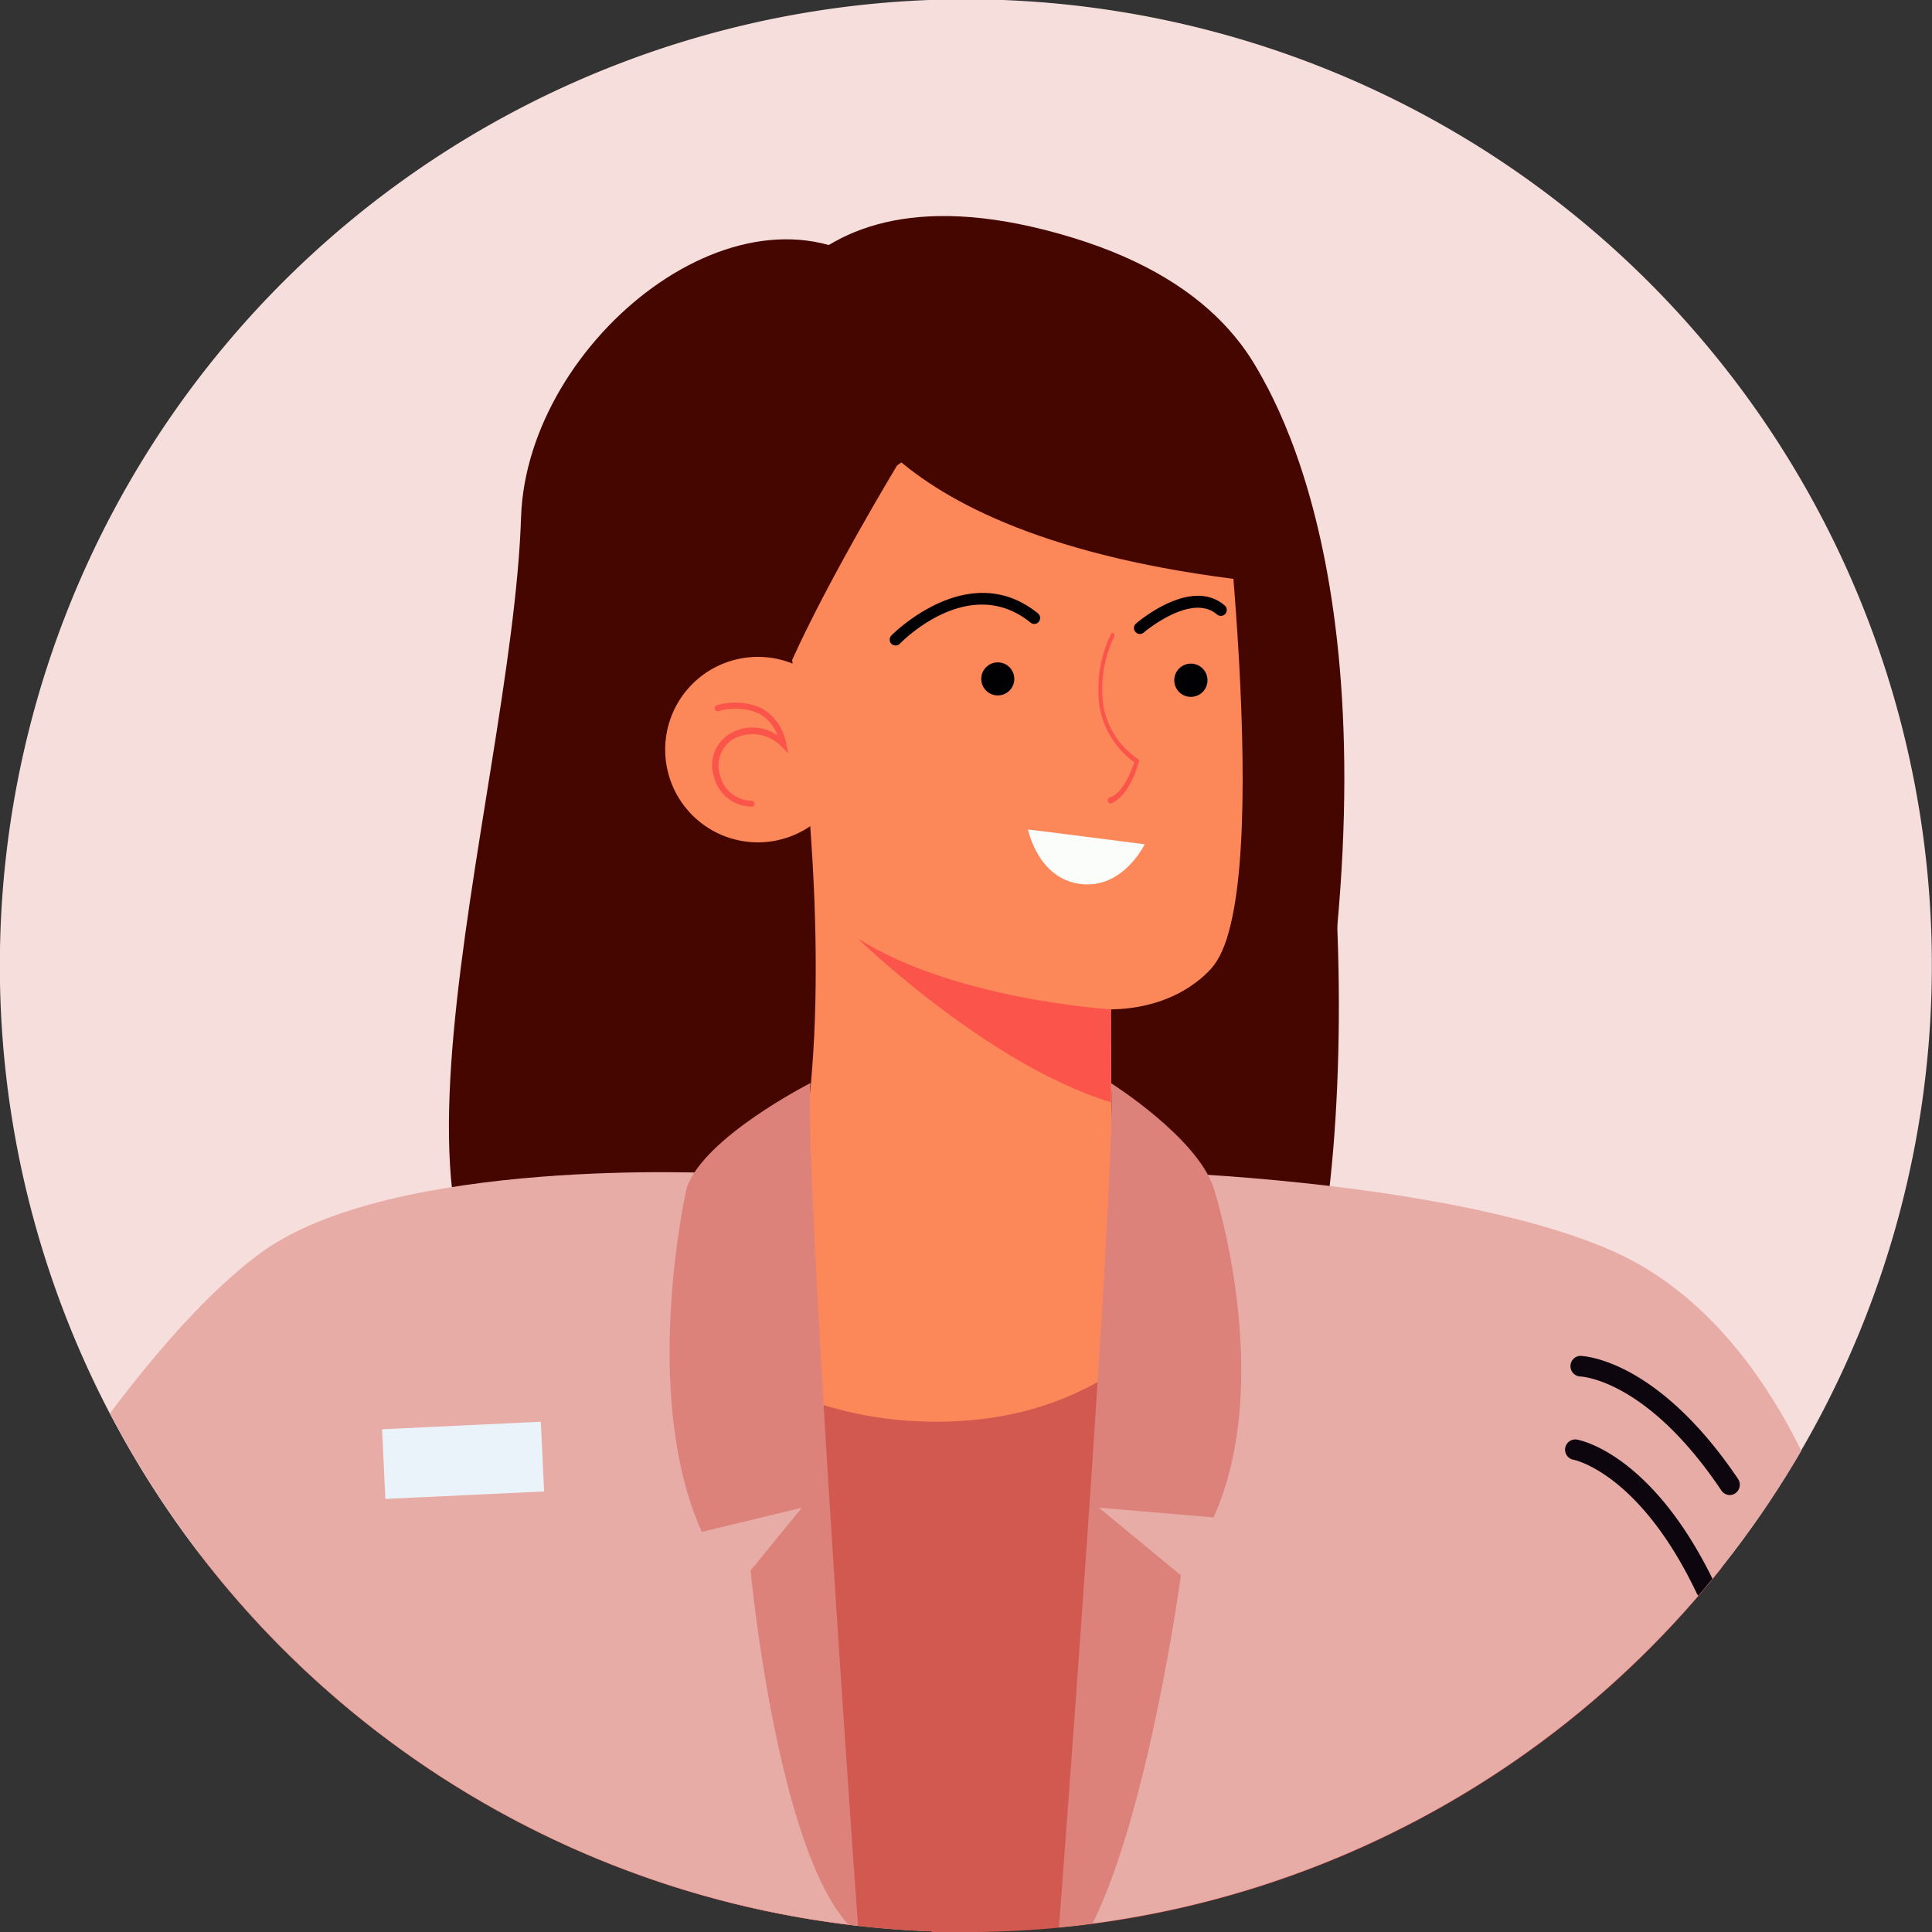 <svg id="Calque_1" data-name="Calque 1" xmlns="http://www.w3.org/2000/svg" xmlns:xlink="http://www.w3.org/1999/xlink" viewBox="0 0 200 200"><rect x="0" y="0" width="200" height="200" fill="#333333" stroke="none"/><defs><style>.cls-1{fill:none;}.cls-2{fill:#f6dedc;}.cls-3{fill:#450600;}.cls-4{fill:#fc8759;}.cls-5{fill:#fb554b;}.cls-6{fill:#010103;}.cls-7{fill:#fbfdfa;}.cls-8{fill:#d1594f;}.cls-9{clip-path:url(#clip-path);}.cls-10{fill:#e8aca7;}.cls-11{fill:#dc827b;}.cls-12{fill:#ebf3fa;}.cls-13{fill:#0d060e;}</style><clipPath id="clip-path"><circle class="cls-1" cx="100" cy="100" r="99.98"/></clipPath></defs><path class="cls-2" d="M0,98.22a100,100,0,0,0,96.41,101.7l1.78,0,.77,0a100.47,100.47,0,0,0,12-.59l1.12-.13c.68-.08,1.35-.16,2-.26a99.93,99.93,0,0,0,61.72-33.81c.49-.58,1-1.16,1.47-1.75l.76-.93A100,100,0,1,0,0,98.22Z"/><path class="cls-3" d="M123,56s-6.57,50.81-14.19,51.18,4.18,60.23,24.85,31.38c7.25-10.11,8.12-77.09-8.47-91.72S123,56,123,56Z"/><path class="cls-4" d="M126,43.22s6.14,48.22-.31,56.66c0,0-3.16,4.5-10.68,4.61l.09,28.28-33.92-4.49.3-80.41s10-19.71,10-18.89S126,43.22,126,43.22Z"/><path class="cls-5" d="M114.9,83.16c-.1,0-.19-.09-.21-.24s0-.33.17-.36c1.41-.42,2.3-2.86,2.56-3.65a9,9,0,0,1-3.6-5.82A13.09,13.09,0,0,1,115,65.65c.07-.14.2-.17.3-.07a.38.38,0,0,1,0,.42,12.58,12.58,0,0,0-1.09,7,8.46,8.46,0,0,0,3.55,5.55l.17.12-.07.26c0,.15-1,3.71-3,4.28C114.93,83.16,114.92,83.17,114.9,83.16Z"/><path class="cls-5" d="M115,114.11l0-9.62s-16.25-1-26.2-7.34C88.78,97.15,102.26,110.22,115,114.11Z"/><path class="cls-6" d="M92.71,66.82a.65.65,0,0,1-.43-.17.62.62,0,0,1,0-.87c.08-.08,8-8.11,15.17-2.28a.62.62,0,0,1,.09.86.6.6,0,0,1-.86.09c-6.31-5.11-13.23,1.88-13.52,2.18A.59.59,0,0,1,92.71,66.82Z"/><path class="cls-6" d="M118,65.63a.61.61,0,0,1-.46-.22.6.6,0,0,1,.06-.86c.23-.2,5.72-4.87,9.18-1.87a.61.61,0,0,1,.07.86.62.62,0,0,1-.87.07c-2.66-2.3-7.53,1.83-7.58,1.87A.6.6,0,0,1,118,65.63Z"/><path class="cls-6" d="M105,70.29a1.71,1.71,0,1,1-1.71-1.72A1.71,1.71,0,0,1,105,70.29Z"/><path class="cls-6" d="M125,70.42a1.72,1.72,0,1,1-1.71-1.72A1.72,1.72,0,0,1,125,70.42Z"/><path class="cls-7" d="M106.42,85.87c.19,0,12.08,1.53,12.08,1.53s-2.24,4.67-6.66,4.11S106.42,85.87,106.42,85.87Z"/><path class="cls-4" d="M111.22,43.89l-8-11.6s13.11,8.54,12,8.86S111.22,43.89,111.22,43.89Z"/><path class="cls-3" d="M86.56,38s2,18,44.94,22.36c0,0,10.46-26.36-20.58-35.79S76.62,39,77.25,38.83,86.56,38,86.56,38Z"/><path class="cls-3" d="M92.86,48.19S85.79,59.89,82,68.33c0,0,11.93,75.34-16.92,70.62l-5.16-.17C34.29,138,53,82.92,53.94,53.54c.6-18.39,23.27-36.67,37.6-25.2S92.86,48.19,92.86,48.19Z"/><path class="cls-4" d="M88.06,77.61A9.6,9.6,0,1,1,78.5,68,9.6,9.6,0,0,1,88.06,77.61Z"/><path class="cls-5" d="M77.73,83.5a4.05,4.05,0,0,1-3.79-3A3.8,3.8,0,0,1,75.49,76a4.52,4.52,0,0,1,5,.13,4.25,4.25,0,0,0-1.87-2.24,6,6,0,0,0-4.23-.28.31.31,0,1,1-.19-.59,6.56,6.56,0,0,1,4.71.33,5.25,5.25,0,0,1,2.46,3.54L81.61,78l-.78-.78a4.13,4.13,0,0,0-5-.66,3.23,3.23,0,0,0-1.28,3.74,3.39,3.39,0,0,0,3.25,2.59.31.31,0,0,1,.31.31.3.3,0,0,1-.3.31Z"/><path class="cls-3" d="M128,35.12s14.62,16,10.4,61.14L129,51.47Z"/><path class="cls-8" d="M20.76,161a100,100,0,0,0,75.68,38.94l1.78,0,.77,0a100.47,100.47,0,0,0,12-.59l1.12-.13-.51-2.32L100.6,147h0l-3-13.52-.68-3.12-1.19-5.46S15.41,154,20.76,161Z"/><path class="cls-8" d="M97.78,125l-1.34,75,1.78,0,.77,0a100.47,100.47,0,0,0,12-.59l1.12-.13c.68-.08,1.35-.16,2-.26a99.93,99.93,0,0,0,61.72-33.81c.49-.58,1-1.16,1.47-1.75l.76-.93c4.69-5.85-17.86-36.45-23.85-36.55Z"/><path class="cls-4" d="M130.45,125.53l-71.36-1.27s12.5,22.57,37.16,22.91C107.56,147.33,119.73,143.39,130.45,125.53Z"/><g class="cls-9"><path class="cls-10" d="M88.85,200.23l-7.52-67.84-6.67-10.92s-34-1.82-47.73,8.27c-9.6,7.06-19.35,21.93-19.35,21.93L24.26,191.2Z"/><path class="cls-10" d="M109.25,204.45l6.34-72.06,6.67-10.92s29,1.15,44.6,8c17.25,7.58,23.22,29.9,23.22,29.9l-40.16,28.74Z"/><path class="cls-11" d="M83.9,112.12s-11,5.58-12.81,10.82c0,0-4.89,21.29,1.56,35.64L83,156.08l-5.3,6.5s2.91,31.21,11.19,37.65C88.85,200.23,83.16,120,83.9,112.12Z"/><path class="cls-11" d="M115,112.12s8.86,5.58,10.63,10.82c0,0,6.45,19.79,0,34.14l-11.86-1,8.48,7s-4.72,34.92-13,41.37C109.25,204.45,115.75,120,115,112.12Z"/><rect class="cls-12" x="39.72" y="147.56" width="16.45" height="7.22" transform="translate(-7.1 2.44) rotate(-2.71)"/><path class="cls-13" d="M179.06,154.77a1.07,1.07,0,0,1-.86-.47c-7.82-11.66-14.66-11.81-14.66-11.81h0a1.07,1.07,0,0,1,0-2.13h0c.39,0,8,.31,16.39,12.75a1.08,1.08,0,0,1-.3,1.48A1,1,0,0,1,179.06,154.77Z"/><path class="cls-13" d="M162.87,151.11c.07,0,6.85,1.36,12.78,13.84a1,1,0,0,0,.16.24c.49-.58,1-1.16,1.47-1.75-6.39-13-13.75-14.37-14.06-14.42a1.06,1.06,0,0,0-.35,2.09Z"/></g></svg>